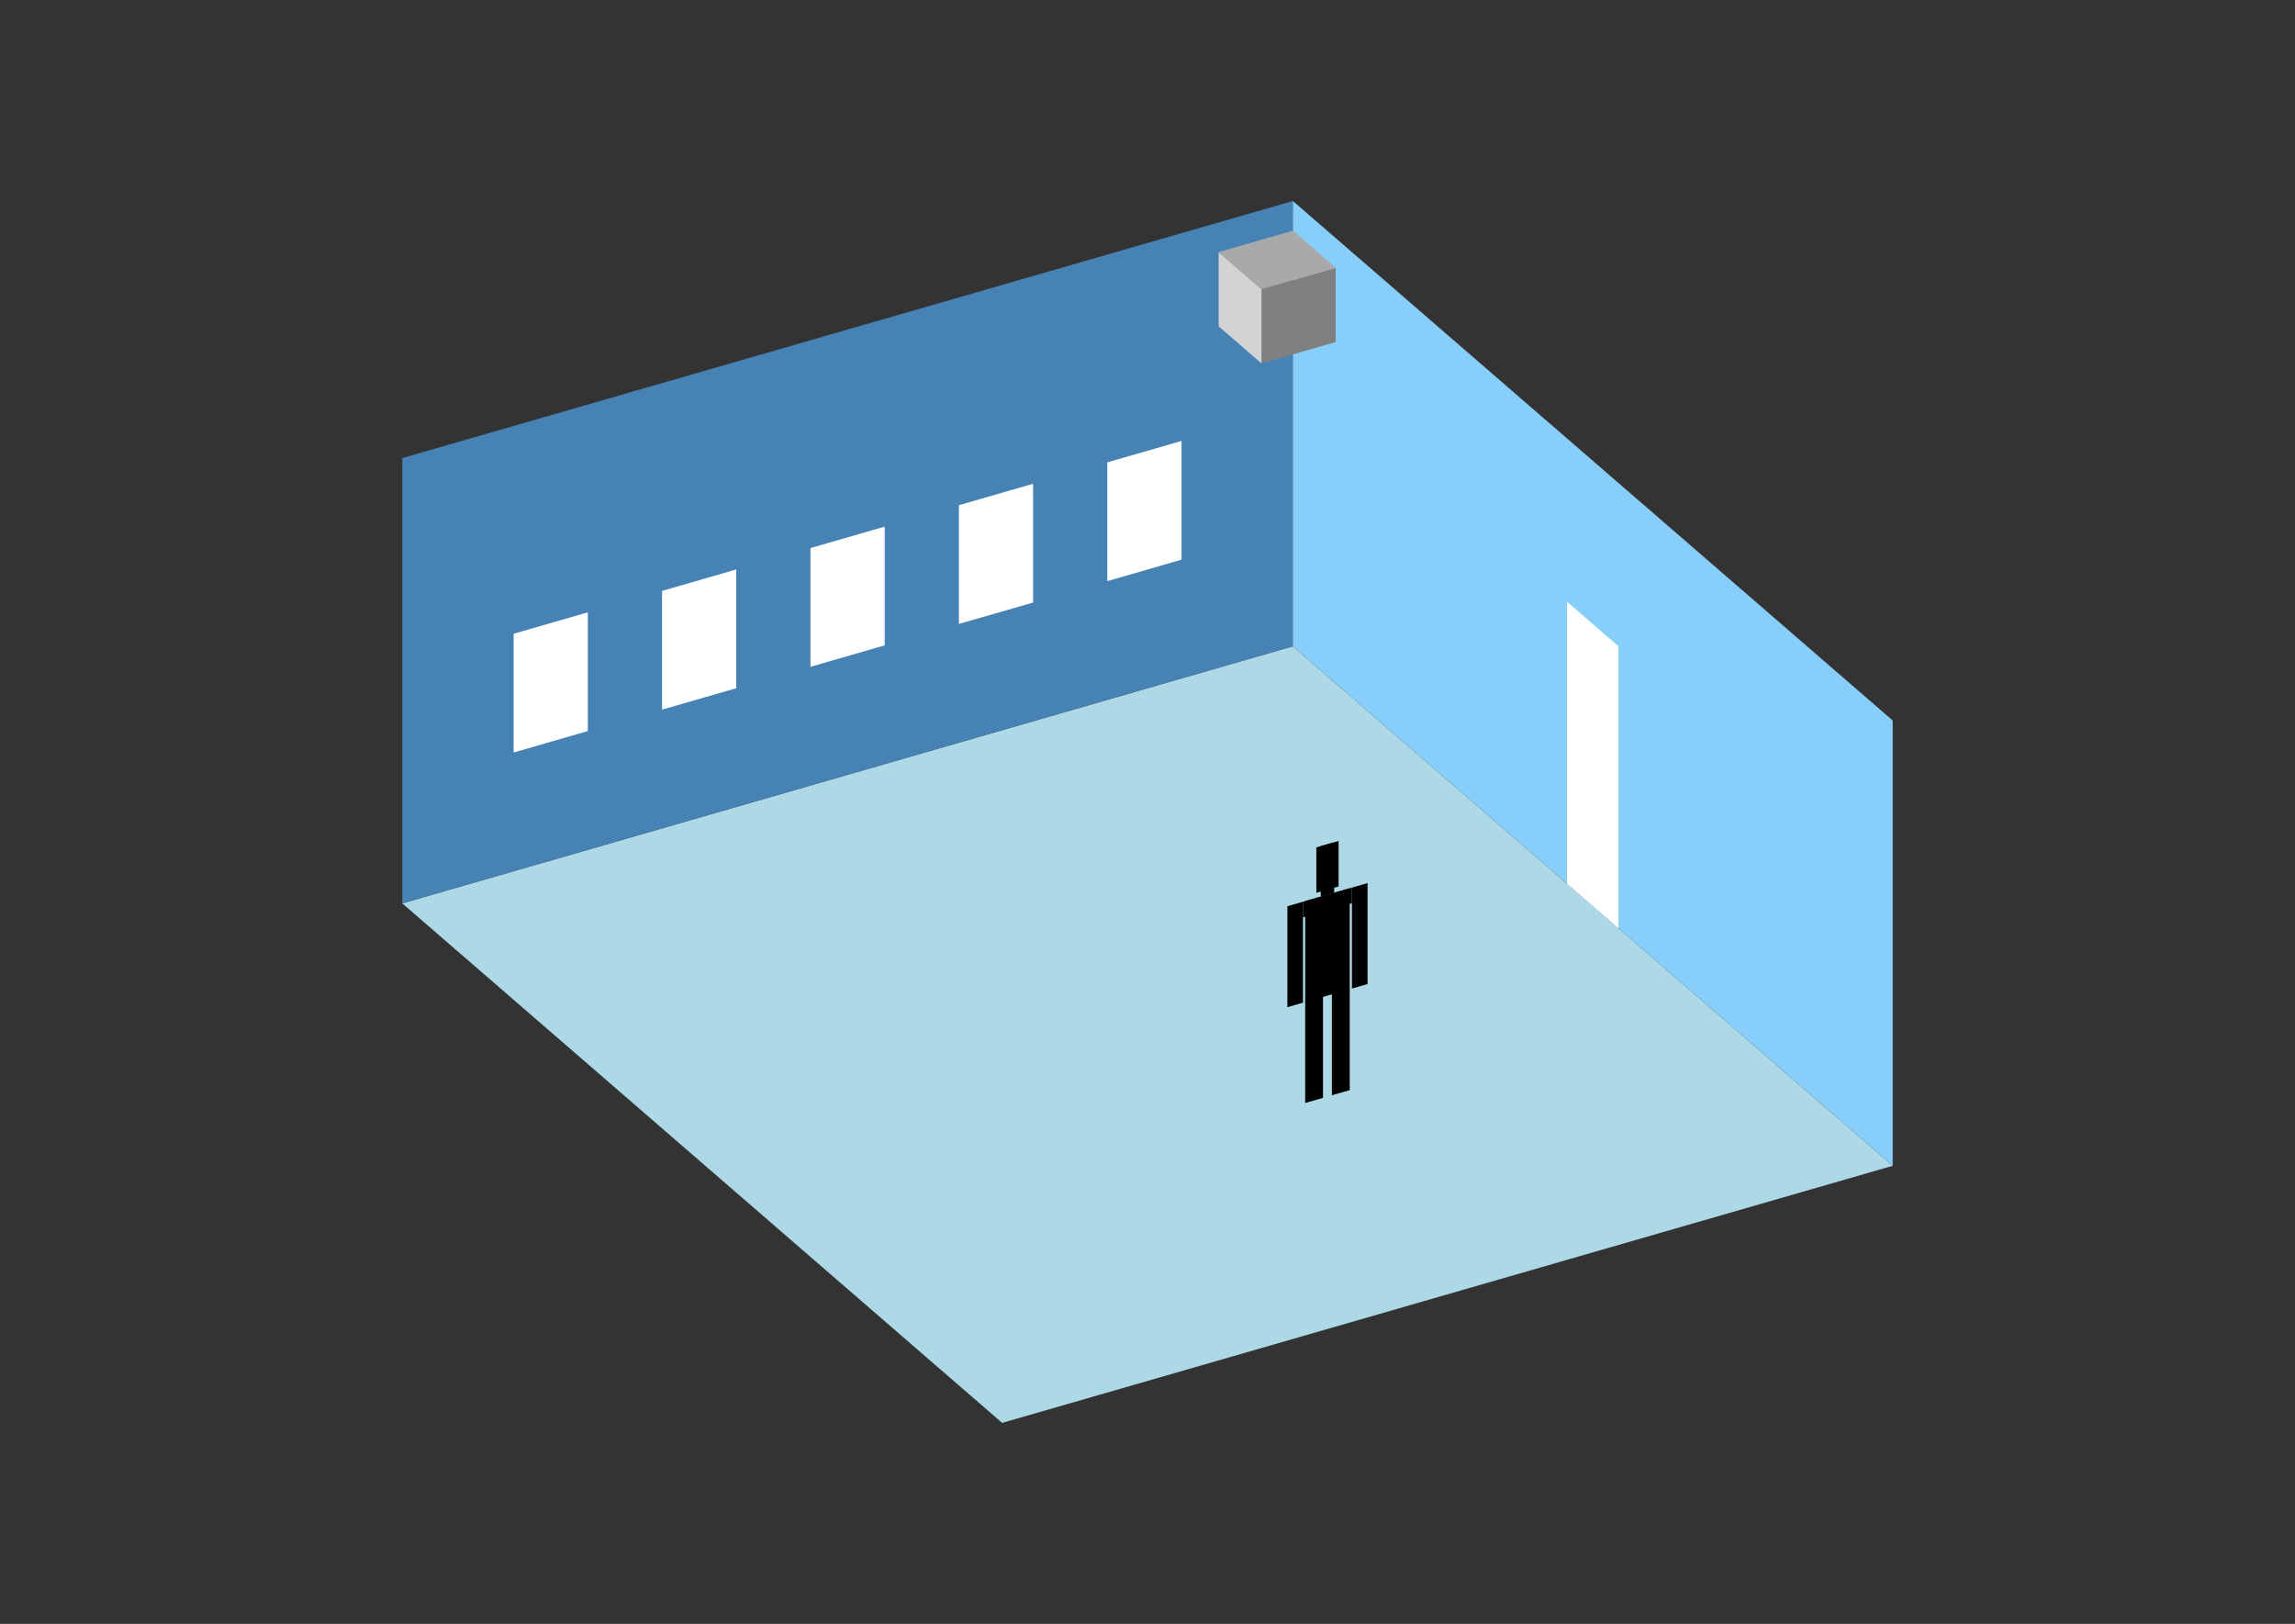 <?xml version="1.0" encoding="UTF-8"?>
<svg
  xmlns="http://www.w3.org/2000/svg"
  width="848"
  height="600"
  style="background-color:white"
>
  <rect width="100%" height="100%" fill="#333333" stroke="none"/>
  <polygon fill="lightblue" points="370.293,525.737 148.647,333.785 477.707,238.793 699.353,430.745" />
  <polygon fill="steelblue" points="148.647,333.785 148.647,169.255 477.707,74.263 477.707,238.793" />
  <polygon fill="lightskyblue" points="699.353,430.745 699.353,266.215 477.707,74.263 477.707,238.793" />
  <polygon fill="white" points="598.029,342.996 598.029,238.793 579.031,222.34 579.031,326.543" />
  <polygon fill="white" points="189.779,278.036 189.779,234.162 217.201,226.246 217.201,270.12" />
  <polygon fill="white" points="244.623,262.204 244.623,218.33 272.044,210.414 272.044,254.288" />
  <polygon fill="white" points="299.466,246.372 299.466,202.498 326.888,194.582 326.888,238.457" />
  <polygon fill="white" points="354.309,230.541 354.309,186.666 381.731,178.75 381.731,222.625" />
  <polygon fill="white" points="409.152,214.709 409.152,170.834 436.574,162.918 436.574,206.793" />
  <polygon fill="grey" points="466.117,134.281 466.117,106.859 493.539,98.943 493.539,126.365" />
  <polygon fill="lightgrey" points="466.117,134.281 466.117,106.859 450.285,93.148 450.285,120.57" />
  <polygon fill="darkgrey" points="466.117,106.859 450.285,93.148 477.707,85.232 493.539,98.943" />
  <polygon fill="hsl(324.0,50.0%,50.111%)" points="482.266,407.53 482.266,369.864 488.848,367.964 488.848,405.631" />
  <polygon fill="hsl(324.0,50.0%,50.111%)" points="498.719,402.781 498.719,365.115 492.138,367.014 492.138,404.681" />
  <polygon fill="hsl(324.0,50.0%,50.111%)" points="475.685,372.137 475.685,334.843 481.444,333.181 481.444,370.474" />
  <polygon fill="hsl(324.0,50.0%,50.111%)" points="499.542,365.25 499.542,327.956 505.301,326.294 505.301,363.588" />
  <polygon fill="hsl(324.0,50.0%,50.111%)" points="481.444,338.94 481.444,333.181 499.542,327.956 499.542,333.715" />
  <polygon fill="hsl(324.0,50.0%,50.111%)" points="482.266,370.237 482.266,332.944 498.719,328.194 498.719,365.487" />
  <polygon fill="hsl(324.0,50.0%,50.111%)" points="486.38,329.891 486.38,313.109 494.606,310.735 494.606,327.517" />
  <polygon fill="hsl(324.0,50.0%,50.111%)" points="488.025,331.281 488.025,312.634 492.961,311.21 492.961,329.856" />
</svg>
